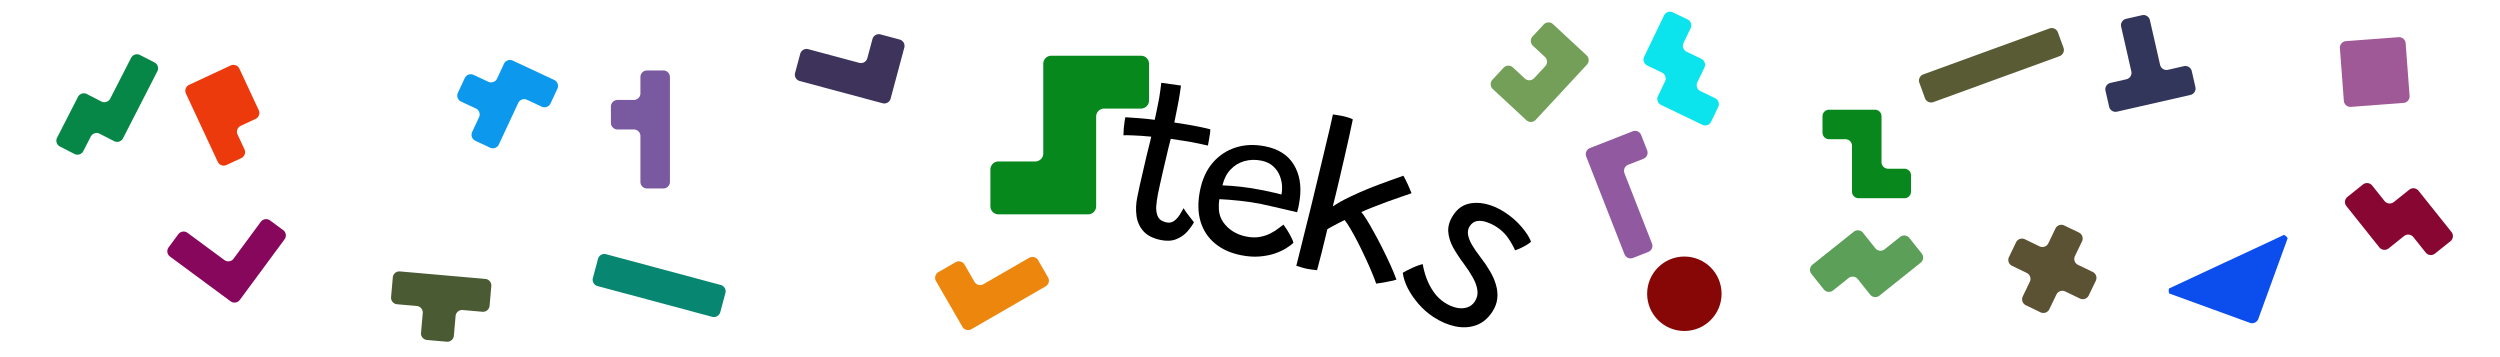 <?xml version="1.0" encoding="UTF-8" standalone="no"?>
<!-- Created with Inkscape (http://www.inkscape.org/) -->

<svg
   width="7168"
   height="1024"
   viewBox="0 0 1896.533 270.933"
   version="1.1"
   id="svg5"
   inkscape:version="1.3 (0e150ed6c4, 2023-07-21)"
   sodipodi:docname="steks_button.svg"
   inkscape:export-filename="steks_button.png"
   inkscape:export-xdpi="96"
   inkscape:export-ydpi="96"
   xmlns:inkscape="http://www.inkscape.org/namespaces/inkscape"
   xmlns:sodipodi="http://sodipodi.sourceforge.net/DTD/sodipodi-0.dtd"
   xmlns="http://www.w3.org/2000/svg"
   xmlns:svg="http://www.w3.org/2000/svg"
   xmlns:rdf="http://www.w3.org/1999/02/22-rdf-syntax-ns#"
   xmlns:cc="http://creativecommons.org/ns#"
   xmlns:dc="http://purl.org/dc/elements/1.1/">
  <title
     id="title4124">Steks Icon</title>
  <sodipodi:namedview
     id="namedview7"
     pagecolor="#ffffff"
     bordercolor="#666666"
     borderopacity="1.0"
     inkscape:pageshadow="2"
     inkscape:pageopacity="0.0"
     inkscape:pagecheckerboard="0"
     inkscape:document-units="px"
     showgrid="false"
     units="px"
     inkscape:snap-page="true"
     inkscape:zoom="0.13748183"
     inkscape:cx="3451.3652"
     inkscape:cy="2156.6486"
     inkscape:window-width="2400"
     inkscape:window-height="1261"
     inkscape:window-x="3191"
     inkscape:window-y="425"
     inkscape:window-maximized="1"
     inkscape:current-layer="g1"
     inkscape:showpageshadow="0"
     inkscape:deskcolor="#d1d1d1" />
  <defs
     id="defs2">
    <inkscape:path-effect
       effect="fillet_chamfer"
       id="path-effect1170"
       is_visible="true"
       lpeversion="1"
       satellites_param="F,0,0,1,0,4,0,1 @ F,0,0,1,0,4,0,1 @ F,0,0,1,0,4,0,1 @ F,0,0,1,0,4,0,1 @ F,0,0,1,0,4,0,1 @ F,0,0,1,0,4,0,1 @ F,0,0,1,0,4,0,1 @ F,0,0,1,0,4,0,1 @ F,0,0,1,0,4,0,1 @ F,0,0,1,0,4,0,1 @ F,0,0,1,0,4,0,1 @ F,0,0,1,0,4,0,1"
       unit="px"
       method="auto"
       mode="F"
       radius="4"
       chamfer_steps="1"
       flexible="false"
       use_knot_distance="true"
       apply_no_radius="true"
       apply_with_radius="true"
       only_selected="false"
       hide_knots="false"
       nodesatellites_param="F,0,0,1,0,4,0,1 @ F,0,0,1,0,4,0,1 @ F,0,0,1,0,4,0,1 @ F,0,0,1,0,4,0,1 @ F,0,0,1,0,4,0,1 @ F,0,0,1,0,4,0,1 @ F,0,0,1,0,4,0,1 @ F,0,0,1,0,4,0,1 @ F,0,0,1,0,4,0,1 @ F,0,0,1,0,4,0,1 @ F,0,0,1,0,4,0,1 @ F,0,0,1,0,4,0,1" />
    <filter
       style="color-interpolation-filters:sRGB"
       id="filter3733"
       inkscape:label="filter1" />
    <filter
       inkscape:menu="Shadows and Glows"
       inkscape:menu-tooltip="Cut out, add inner shadow and colorize some parts of an image"
       style="color-interpolation-filters:sRGB"
       inkscape:label="Emergence"
       id="filter3763"
       x="-0.091"
       y="-0.091"
       width="1.221"
       height="1.221">
      <feColorMatrix
         values="0 0 0 0 0 0 0 0 0 0 0 0 0 0 0 0.21 0.72 0.07 0 0 "
         result="result1"
         id="feColorMatrix3735" />
      <feColorMatrix
         values="1 0 0 0 0 0 1 0 0 0 0 0 1 0 0 0 0 0 2 0 "
         result="result9"
         id="feColorMatrix3737" />
      <feComposite
         in2="result9"
         in="SourceGraphic"
         operator="in"
         result="result4"
         id="feComposite3739" />
      <feFlood
         result="result2"
         flood-color="rgb(0,0,0)"
         id="feFlood3741" />
      <feComposite
         in2="result9"
         operator="in"
         result="result10"
         id="feComposite3743" />
      <feComposite
         in2="result4"
         operator="atop"
         id="feComposite3745" />
      <feGaussianBlur
         stdDeviation="3"
         result="result8"
         id="feGaussianBlur3747" />
      <feOffset
         dx="3"
         dy="3"
         result="result3"
         in="result8"
         id="feOffset3749" />
      <feFlood
         flood-opacity="1"
         flood-color="rgb(219,173,62)"
         result="result5"
         id="feFlood3751" />
      <feMerge
         result="result6"
         id="feMerge3759">
        <feMergeNode
           in="result5"
           id="feMergeNode3753" />
        <feMergeNode
           in="result3"
           id="feMergeNode3755" />
        <feMergeNode
           in="result4"
           id="feMergeNode3757" />
      </feMerge>
      <feComposite
         in2="SourceGraphic"
         operator="in"
         result="result7"
         id="feComposite3761" />
    </filter>
    <filter
       inkscape:menu="Shadows and Glows"
       inkscape:menu-tooltip="Cut out, add inner shadow and colorize some parts of an image"
       style="color-interpolation-filters:sRGB"
       inkscape:label="Emergence"
       id="filter4102"
       x="-0.053"
       y="-0.053"
       width="1.128"
       height="1.128">
      <feColorMatrix
         values="0 0 0 0 0 0 0 0 0 0 0 0 0 0 0 0.21 0.72 0.07 0 0 "
         result="result1"
         id="feColorMatrix4074" />
      <feColorMatrix
         values="1 0 0 0 0 0 1 0 0 0 0 0 1 0 0 0 0 0 2 0 "
         result="result9"
         id="feColorMatrix4076" />
      <feComposite
         in2="result9"
         in="SourceGraphic"
         operator="in"
         result="result4"
         id="feComposite4078" />
      <feFlood
         result="result2"
         flood-color="rgb(0,0,0)"
         id="feFlood4080" />
      <feComposite
         in2="result9"
         operator="in"
         result="result10"
         id="feComposite4082" />
      <feComposite
         in2="result4"
         operator="atop"
         id="feComposite4084" />
      <feGaussianBlur
         stdDeviation="3"
         result="result8"
         id="feGaussianBlur4086" />
      <feOffset
         dx="3"
         dy="3"
         result="result3"
         in="result8"
         id="feOffset4088" />
      <feFlood
         flood-opacity="1"
         flood-color="rgb(219,173,62)"
         result="result5"
         id="feFlood4090" />
      <feMerge
         result="result6"
         id="feMerge4098">
        <feMergeNode
           in="result5"
           id="feMergeNode4092" />
        <feMergeNode
           in="result3"
           id="feMergeNode4094" />
        <feMergeNode
           in="result4"
           id="feMergeNode4096" />
      </feMerge>
      <feComposite
         in2="SourceGraphic"
         operator="in"
         result="result7"
         id="feComposite4100" />
    </filter>
    <filter
       inkscape:menu="Shadows and Glows"
       inkscape:menu-tooltip="Cut out, add inner shadow and colorize some parts of an image"
       style="color-interpolation-filters:sRGB"
       inkscape:label="Emergence"
       id="filter3763-0"
       x="-0.091"
       y="-0.091"
       width="1.221"
       height="1.221">
      <feColorMatrix
         values="0 0 0 0 0 0 0 0 0 0 0 0 0 0 0 0.21 0.72 0.07 0 0 "
         result="result1"
         id="feColorMatrix3735-8" />
      <feColorMatrix
         values="1 0 0 0 0 0 1 0 0 0 0 0 1 0 0 0 0 0 2 0 "
         result="result9"
         id="feColorMatrix3737-4" />
      <feComposite
         in2="result9"
         in="SourceGraphic"
         operator="in"
         result="result4"
         id="feComposite3739-7" />
      <feFlood
         result="result2"
         flood-color="rgb(0,0,0)"
         id="feFlood3741-5" />
      <feComposite
         in2="result9"
         operator="in"
         result="result10"
         id="feComposite3743-0" />
      <feComposite
         in2="result4"
         operator="atop"
         id="feComposite3745-8" />
      <feGaussianBlur
         stdDeviation="3"
         result="result8"
         id="feGaussianBlur3747-9" />
      <feOffset
         dx="3"
         dy="3"
         result="result3"
         in="result8"
         id="feOffset3749-9" />
      <feFlood
         flood-opacity="1"
         flood-color="rgb(219,173,62)"
         result="result5"
         id="feFlood3751-5" />
      <feMerge
         result="result6"
         id="feMerge3759-6">
        <feMergeNode
           in="result5"
           id="feMergeNode3753-3" />
        <feMergeNode
           in="result3"
           id="feMergeNode3755-2" />
        <feMergeNode
           in="result4"
           id="feMergeNode3757-9" />
      </feMerge>
      <feComposite
         in2="SourceGraphic"
         operator="in"
         result="result7"
         id="feComposite3761-6" />
    </filter>
    <inkscape:path-effect
       effect="fillet_chamfer"
       id="path-effect1170-6"
       is_visible="true"
       lpeversion="1"
       satellites_param="F,0,0,1,0,4,0,1 @ F,0,0,1,0,4,0,1 @ F,0,0,1,0,4,0,1 @ F,0,0,1,0,4,0,1 @ F,0,0,1,0,4,0,1 @ F,0,0,1,0,4,0,1 @ F,0,0,1,0,4,0,1 @ F,0,0,1,0,4,0,1 @ F,0,0,1,0,4,0,1 @ F,0,0,1,0,4,0,1 @ F,0,0,1,0,4,0,1 @ F,0,0,1,0,4,0,1"
       unit="px"
       method="auto"
       mode="F"
       radius="4"
       chamfer_steps="1"
       flexible="false"
       use_knot_distance="true"
       apply_no_radius="true"
       apply_with_radius="true"
       only_selected="false"
       hide_knots="false"
       nodesatellites_param="F,0,0,1,0,4,0,1 @ F,0,0,1,0,4,0,1 @ F,0,0,1,0,4,0,1 @ F,0,0,1,0,4,0,1 @ F,0,0,1,0,4,0,1 @ F,0,0,1,0,4,0,1 @ F,0,0,1,0,4,0,1 @ F,0,0,1,0,4,0,1 @ F,0,0,1,0,4,0,1 @ F,0,0,1,0,4,0,1 @ F,0,0,1,0,4,0,1 @ F,0,0,1,0,4,0,1" />
    <filter
       style="color-interpolation-filters:sRGB"
       inkscape:label="Cross Blur"
       id="filter11450"
       x="-0.176"
       y="-0.074"
       width="1.353"
       height="1.148">
      <feColorMatrix
         in="SourceGraphic"
         values="1 0 0 0 0 0 1 0 0 0 0 0 1 0 0 -0.212 -0.715 -0.072 1 0 "
         result="colormatrix"
         id="feColorMatrix11440" />
      <feComposite
         in="SourceGraphic"
         in2="colormatrix"
         operator="arithmetic"
         k2="1"
         k3="0"
         k4="0"
         result="composite"
         id="feComposite11442"
         k1="0" />
      <feGaussianBlur
         stdDeviation="9 0.01"
         result="blur1"
         id="feGaussianBlur11444" />
      <feGaussianBlur
         in="composite"
         stdDeviation="0.01 9"
         result="blur2"
         id="feGaussianBlur11446" />
      <feBlend
         in="blur2"
         in2="blur1"
         mode="darken"
         result="blend"
         id="feBlend11448" />
    </filter>
    <filter
       style="color-interpolation-filters:sRGB"
       inkscape:label="Cross Blur"
       id="filter11450-9"
       x="-0.176"
       y="-0.074"
       width="1.353"
       height="1.148">
      <feColorMatrix
         in="SourceGraphic"
         values="1 0 0 0 0 0 1 0 0 0 0 0 1 0 0 -0.212 -0.715 -0.072 1 0 "
         result="colormatrix"
         id="feColorMatrix11440-1" />
      <feComposite
         in="SourceGraphic"
         in2="colormatrix"
         operator="arithmetic"
         k2="1"
         k3="0"
         k4="0"
         result="composite"
         id="feComposite11442-9"
         k1="0" />
      <feGaussianBlur
         stdDeviation="9 0.01"
         result="blur1"
         id="feGaussianBlur11444-1" />
      <feGaussianBlur
         in="composite"
         stdDeviation="0.01 9"
         result="blur2"
         id="feGaussianBlur11446-4" />
      <feBlend
         in="blur2"
         in2="blur1"
         mode="darken"
         result="blend"
         id="feBlend11448-4" />
    </filter>
    <filter
       style="color-interpolation-filters:sRGB"
       inkscape:label="Cross Blur"
       id="filter11450-1"
       x="-0.176"
       y="-0.074"
       width="1.353"
       height="1.148">
      <feColorMatrix
         in="SourceGraphic"
         values="1 0 0 0 0 0 1 0 0 0 0 0 1 0 0 -0.212 -0.715 -0.072 1 0 "
         result="colormatrix"
         id="feColorMatrix11440-4" />
      <feComposite
         in="SourceGraphic"
         in2="colormatrix"
         operator="arithmetic"
         k2="1"
         k3="0"
         k4="0"
         result="composite"
         id="feComposite11442-5"
         k1="0" />
      <feGaussianBlur
         stdDeviation="9 0.01"
         result="blur1"
         id="feGaussianBlur11444-6" />
      <feGaussianBlur
         in="composite"
         stdDeviation="0.01 9"
         result="blur2"
         id="feGaussianBlur11446-3" />
      <feBlend
         in="blur2"
         in2="blur1"
         mode="darken"
         result="blend"
         id="feBlend11448-5" />
    </filter>
    <filter
       style="color-interpolation-filters:sRGB"
       inkscape:label="Cross Blur"
       id="filter14362"
       x="-0.303"
       y="-0.14"
       width="1.606"
       height="1.281">
      <feColorMatrix
         in="SourceGraphic"
         values="1 0 0 0 0 0 1 0 0 0 0 0 1 0 0 -0.212 -0.715 -0.072 1 0 "
         result="colormatrix"
         id="feColorMatrix14352" />
      <feComposite
         in="SourceGraphic"
         in2="colormatrix"
         operator="arithmetic"
         k2="1"
         k3="0"
         k4="0"
         result="composite"
         id="feComposite14354"
         k1="0" />
      <feGaussianBlur
         stdDeviation="9 0.01"
         result="blur1"
         id="feGaussianBlur14356" />
      <feGaussianBlur
         in="composite"
         stdDeviation="0.01 9"
         result="blur2"
         id="feGaussianBlur14358" />
      <feBlend
         in="blur2"
         in2="blur1"
         mode="darken"
         result="fbSourceGraphic"
         id="feBlend14360" />
      <feColorMatrix
         result="fbSourceGraphicAlpha"
         in="fbSourceGraphic"
         values="0 0 0 -1 0 0 0 0 -1 0 0 0 0 -1 0 0 0 0 1 0"
         id="feColorMatrix16685" />
      <feColorMatrix
         id="feColorMatrix16687"
         in="fbSourceGraphic"
         values="1 0 0 0 0 0 1 0 0 0 0 0 1 0 0 -0.212 -0.715 -0.072 1 0 "
         result="colormatrix" />
      <feComposite
         in2="colormatrix"
         id="feComposite16689"
         in="fbSourceGraphic"
         operator="arithmetic"
         k2="1"
         k3="0"
         k4="0"
         result="composite"
         k1="0" />
      <feGaussianBlur
         id="feGaussianBlur16691"
         stdDeviation="9 0.01"
         result="blur1" />
      <feGaussianBlur
         id="feGaussianBlur16693"
         in="composite"
         stdDeviation="0.01 9"
         result="blur2" />
      <feBlend
         in2="blur1"
         id="feBlend16695"
         in="blur2"
         mode="darken"
         result="blend" />
    </filter>
    <filter
       inkscape:menu="Shadows and Glows"
       inkscape:menu-tooltip="Cut out, add inner shadow and colorize some parts of an image"
       style="color-interpolation-filters:sRGB"
       inkscape:label="Emergence"
       id="filter3763-0-8"
       x="-0.091"
       y="-0.091"
       width="1.221"
       height="1.221">
      <feColorMatrix
         values="0 0 0 0 0 0 0 0 0 0 0 0 0 0 0 0.21 0.72 0.07 0 0 "
         result="result1"
         id="feColorMatrix3735-8-5" />
      <feColorMatrix
         values="1 0 0 0 0 0 1 0 0 0 0 0 1 0 0 0 0 0 2 0 "
         result="result9"
         id="feColorMatrix3737-4-9" />
      <feComposite
         in2="result9"
         in="SourceGraphic"
         operator="in"
         result="result4"
         id="feComposite3739-7-2" />
      <feFlood
         result="result2"
         flood-color="rgb(0,0,0)"
         id="feFlood3741-5-6" />
      <feComposite
         in2="result9"
         operator="in"
         result="result10"
         id="feComposite3743-0-0" />
      <feComposite
         in2="result4"
         operator="atop"
         id="feComposite3745-8-2" />
      <feGaussianBlur
         stdDeviation="3"
         result="result8"
         id="feGaussianBlur3747-9-2" />
      <feOffset
         dx="3"
         dy="3"
         result="result3"
         in="result8"
         id="feOffset3749-9-2" />
      <feFlood
         flood-opacity="1"
         flood-color="rgb(219,173,62)"
         result="result5"
         id="feFlood3751-5-7" />
      <feMerge
         result="result6"
         id="feMerge3759-6-2">
        <feMergeNode
           in="result5"
           id="feMergeNode3753-3-3" />
        <feMergeNode
           in="result3"
           id="feMergeNode3755-2-8" />
        <feMergeNode
           in="result4"
           id="feMergeNode3757-9-5" />
      </feMerge>
      <feComposite
         in2="SourceGraphic"
         operator="in"
         result="result7"
         id="feComposite3761-6-5" />
    </filter>
    <inkscape:path-effect
       effect="fillet_chamfer"
       id="path-effect1170-6-7"
       is_visible="true"
       lpeversion="1"
       satellites_param="F,0,0,1,0,4,0,1 @ F,0,0,1,0,4,0,1 @ F,0,0,1,0,4,0,1 @ F,0,0,1,0,4,0,1 @ F,0,0,1,0,4,0,1 @ F,0,0,1,0,4,0,1 @ F,0,0,1,0,4,0,1 @ F,0,0,1,0,4,0,1 @ F,0,0,1,0,4,0,1 @ F,0,0,1,0,4,0,1 @ F,0,0,1,0,4,0,1 @ F,0,0,1,0,4,0,1"
       unit="px"
       method="auto"
       mode="F"
       radius="4"
       chamfer_steps="1"
       flexible="false"
       use_knot_distance="true"
       apply_no_radius="true"
       apply_with_radius="true"
       only_selected="false"
       hide_knots="false"
       nodesatellites_param="F,0,0,1,0,4,0,1 @ F,0,0,1,0,4,0,1 @ F,0,0,1,0,4,0,1 @ F,0,0,1,0,4,0,1 @ F,0,0,1,0,4,0,1 @ F,0,0,1,0,4,0,1 @ F,0,0,1,0,4,0,1 @ F,0,0,1,0,4,0,1 @ F,0,0,1,0,4,0,1 @ F,0,0,1,0,4,0,1 @ F,0,0,1,0,4,0,1 @ F,0,0,1,0,4,0,1" />
  </defs>
  <g
     inkscape:groupmode="layer"
     id="layer2"
     inkscape:label="Layer 2"
     transform="translate(-29.41,34.814)" />
  <g
     inkscape:label="Layer 1"
     inkscape:groupmode="layer"
     id="layer1"
     transform="translate(-29.41,34.814)">
    <g
       id="g3"
       transform="matrix(4,0,0,4,-329.975,-1.4550121e-7)">
      <g
         id="g1"
         transform="matrix(0.288,0,0,0.288,96.468,-5.781)">
        <g
           id="g2601"
           transform="matrix(2.985,0,0,2.985,497.574,-785.342)">
          <g
             id="g2"
             transform="matrix(1.834,0,0,1.834,-24.44,164.211)">
            <path
               id="rect879"
               style="fill:#07881d;fill-opacity:1;stroke:none;stroke-width:7.57;paint-order:markers stroke fill;filter:url(#filter3763-0-8)"
               d="m 54.592,32.31 v 18.282 26.283 a 4,4 135 0 1 -4,4 H 32.31 a 4,4 135 0 0 -4,4 l 0,18.282 a 4,4 45 0 0 4,4 H 50.592 76.874 a 4,4 135 0 0 4,-4 V 84.875 58.592 a 4,4 135 0 1 4,-4 l 18.282,0 a 4,4 135 0 0 4,-4 V 32.31 a 4,4 45 0 0 -4,-4 l -18.282,0 -26.282,0 a 4,4 135 0 0 -4,4 z"
               transform="matrix(0.242,0,0,0.242,29.793,51.188)"
               inkscape:original-d="M 54.59236,28.309893 V 54.591839 80.874817 H 28.310416 V 107.15677 H 54.59236 80.8743 V 80.874817 54.591839 h 26.28195 V 28.309893 H 80.8743 Z"
               inkscape:path-effect="#path-effect1170-6-7" />
            <path
               d="m 76.142,65.105 q -0.191,0.61 -0.584,1.283 -0.394,0.66 -1.092,1.118 -0.699,0.47 -1.803,0.47 -1.422,0 -2.261,-0.622 -0.826,-0.622 -1.181,-1.638 -0.356,-1.016 -0.356,-2.21 0,-0.622 0.013,-1.473 0.025,-0.851 0.051,-1.765 0.025,-0.914 0.051,-1.765 0.038,-0.864 0.064,-1.511 0.025,-0.66 0.038,-0.978 -1.245,0.127 -2.159,0.279 -0.902,0.14 -1.156,0.216 -0.076,-0.406 -0.127,-0.851 -0.038,-0.457 -0.064,-0.826 -0.013,-0.368 -0.013,-0.495 0.711,-0.102 1.651,-0.216 0.953,-0.114 1.88,-0.178 0.013,-0.495 0.013,-1.219 0,-0.737 0,-1.384 -0.013,-0.546 -0.051,-1.054 -0.038,-0.521 -0.064,-0.864 l 2.388,-0.14 q 0.025,0.191 0.051,0.914 0.038,0.711 0.038,1.727 0,0.381 0,0.927 0,0.533 0,0.953 0.381,-0.025 0.94,-0.051 0.559,-0.025 0.902,-0.025 0.597,-0.013 1.143,-0.013 0.546,0 0.94,0.013 0.394,0.013 0.483,0.025 0.064,0.343 0.076,0.953 0.025,0.61 0.025,1.016 -0.127,-0.013 -0.876,-0.013 -0.737,-0.013 -1.46,0 -0.521,0.013 -1.143,0.051 -0.622,0.025 -1.067,0.051 -0.013,0.33 -0.051,0.978 -0.025,0.648 -0.051,1.46 -0.025,0.8 -0.051,1.638 -0.025,0.826 -0.038,1.549 -0.013,0.711 -0.013,1.156 0,0.8 0.089,1.524 0.102,0.724 0.457,1.194 0.368,0.457 1.156,0.457 0.533,0 0.864,-0.381 0.33,-0.381 0.508,-0.876 0.191,-0.495 0.279,-0.826 0.114,0.127 0.33,0.343 0.229,0.203 0.483,0.432 0.267,0.229 0.47,0.406 0.216,0.178 0.279,0.241 z"
               id="text1"
               style="font-size:25.4px;line-height:1.25;font-family:Grandstander;-inkscape-font-specification:'Grandstander, Normal';stroke-width:0.265"
               transform="rotate(11.34)"
               aria-label="t" />
            <path
               d="m 88.36,65.178 q -0.254,0.356 -0.749,0.826 -0.495,0.457 -1.232,0.889 -0.737,0.419 -1.714,0.699 -0.978,0.279 -2.21,0.279 -1.905,0 -3.34,-0.775 -1.435,-0.775 -2.223,-2.261 -0.787,-1.499 -0.787,-3.645 0,-2.057 0.851,-3.569 0.864,-1.511 2.362,-2.337 1.499,-0.826 3.442,-0.826 2.438,0 3.797,1.486 1.372,1.486 1.524,3.988 0.025,0.406 0.025,0.787 0,0.368 -0.038,0.762 -0.165,-0.013 -0.686,-0.025 -0.508,-0.025 -1.194,-0.038 -0.686,-0.025 -1.384,-0.038 -0.686,-0.025 -1.181,-0.025 -1.283,0 -2.629,0.127 -1.346,0.127 -2.4,0.292 0.013,0.33 0.064,0.648 0.051,0.318 0.127,0.61 0.216,0.775 0.787,1.346 0.572,0.559 1.359,0.864 0.8,0.305 1.689,0.305 0.94,0 1.638,-0.279 0.699,-0.279 1.194,-0.686 0.508,-0.406 0.813,-0.775 0.318,-0.368 0.483,-0.546 0.076,0.064 0.292,0.279 0.229,0.203 0.483,0.495 0.267,0.292 0.495,0.597 0.241,0.292 0.343,0.546 z m -9.728,-5.105 q 0.914,-0.152 2.146,-0.267 1.245,-0.114 2.819,-0.114 0.826,0 1.397,0.025 0.584,0.013 0.813,0.038 0,-0.419 -0.102,-0.889 -0.14,-0.635 -0.508,-1.232 -0.368,-0.597 -1.003,-0.991 -0.622,-0.406 -1.575,-0.406 -1.092,0 -1.994,0.47 -0.889,0.457 -1.422,1.321 -0.533,0.851 -0.572,2.045 z"
               id="text1-5"
               style="font-size:25.4px;line-height:1.25;font-family:Grandstander;-inkscape-font-specification:'Grandstander, Normal';stroke-width:0.265"
               transform="rotate(11.34)"
               aria-label="e " />
            <path
               d="m 99.088,68.027 q -0.279,-0.483 -0.775,-1.219 -0.495,-0.737 -1.105,-1.562 -0.61,-0.838 -1.245,-1.638 -0.635,-0.8 -1.194,-1.422 -0.546,-0.622 -0.914,-0.914 -0.229,0.178 -0.635,0.495 -0.394,0.318 -0.737,0.61 -0.343,0.279 -0.445,0.394 -0.013,0.546 -0.051,1.308 -0.025,0.749 -0.064,1.511 -0.038,0.749 -0.076,1.372 -0.025,0.61 -0.051,0.876 -0.279,0.025 -0.584,0.051 -0.305,0.025 -0.61,0.025 -0.368,0 -0.724,-0.038 -0.356,-0.025 -0.635,-0.064 0.025,-0.305 0.064,-1.333 0.051,-1.029 0.114,-2.527 0.076,-1.511 0.152,-3.277 0.076,-1.778 0.14,-3.581 0.076,-1.816 0.127,-3.429 0.064,-1.626 0.102,-2.819 0.038,-1.206 0.038,-1.753 0.241,-0.013 0.521,-0.025 0.292,-0.013 0.584,-0.013 0.381,0 0.724,0.038 0.356,0.025 0.635,0.114 0,0.953 -0.025,2.184 -0.025,1.219 -0.064,2.54 -0.025,1.308 -0.076,2.527 -0.038,1.206 -0.076,2.134 -0.025,0.914 -0.064,1.359 0.737,-0.749 1.778,-1.524 1.041,-0.787 2.146,-1.511 1.118,-0.724 2.095,-1.308 0.978,-0.597 1.587,-0.953 0.152,0.165 0.343,0.419 0.203,0.241 0.394,0.521 0.203,0.279 0.368,0.533 0.178,0.241 0.267,0.406 -0.432,0.241 -1.181,0.686 -0.749,0.432 -1.575,0.94 -0.826,0.508 -1.562,0.991 -0.737,0.47 -1.156,0.787 0.279,0.216 0.787,0.749 0.508,0.533 1.143,1.295 0.648,0.749 1.333,1.626 0.686,0.876 1.333,1.765 0.648,0.889 1.143,1.702 -0.114,0.076 -0.419,0.216 -0.305,0.127 -0.673,0.279 -0.368,0.152 -0.711,0.279 -0.33,0.127 -0.495,0.178 z"
               id="text1-0"
               style="font-size:25.4px;line-height:1.25;font-family:Grandstander;-inkscape-font-specification:'Grandstander, Normal';stroke-width:0.265"
               transform="rotate(11.34)"
               aria-label="k" />
            <path
               d="m 90.671,90.2 c -0.66,-0.43 -1.255,-0.95 -1.787,-1.56 -0.532,-0.61 -0.968,-1.243 -1.308,-1.9 -0.328,-0.659 -0.529,-1.28 -0.603,-1.864 0.114,-0.067 0.273,-0.155 0.476,-0.265 0.203,-0.11 0.425,-0.218 0.666,-0.324 0.245,-0.113 0.479,-0.208 0.702,-0.285 0.227,-0.084 0.414,-0.139 0.562,-0.164 0.083,0.539 0.233,1.107 0.45,1.704 0.222,0.59 0.513,1.143 0.873,1.661 0.364,0.511 0.791,0.926 1.281,1.245 0.468,0.305 0.934,0.513 1.398,0.624 0.475,0.108 0.909,0.102 1.3,-0.017 0.398,-0.114 0.717,-0.356 0.958,-0.725 0.278,-0.425 0.381,-0.879 0.31,-1.359 -0.066,-0.488 -0.25,-0.997 -0.551,-1.527 -0.297,-0.537 -0.653,-1.083 -1.07,-1.638 -0.502,-0.671 -0.934,-1.327 -1.295,-1.967 -0.349,-0.642 -0.546,-1.286 -0.59,-1.931 -0.037,-0.641 0.162,-1.294 0.597,-1.961 0.444,-0.681 1.006,-1.123 1.685,-1.327 0.686,-0.199 1.421,-0.21 2.205,-0.033 0.791,0.182 1.555,0.514 2.293,0.995 0.823,0.537 1.508,1.136 2.058,1.797 0.561,0.659 0.935,1.247 1.124,1.764 -0.107,0.102 -0.271,0.222 -0.493,0.361 -0.217,0.131 -0.451,0.257 -0.701,0.377 -0.25,0.12 -0.492,0.22 -0.726,0.3 -0.192,-0.449 -0.466,-0.936 -0.821,-1.461 -0.047,-0.069 -0.096,-0.137 -0.146,-0.204 -0.333,-0.438 -0.749,-0.82 -1.248,-1.145 -0.383,-0.25 -0.782,-0.444 -1.196,-0.583 -0.41,-0.146 -0.796,-0.19 -1.157,-0.133 -0.361,0.058 -0.657,0.264 -0.889,0.618 -0.199,0.305 -0.267,0.65 -0.204,1.034 0.07,0.389 0.234,0.804 0.492,1.246 0.263,0.434 0.58,0.894 0.951,1.378 0.452,0.578 0.845,1.153 1.18,1.725 0.339,0.565 0.585,1.125 0.739,1.68 0.165,0.553 0.217,1.102 0.154,1.647 -0.058,0.538 -0.254,1.063 -0.587,1.573 -0.532,0.816 -1.185,1.36 -1.96,1.633 -0.775,0.273 -1.603,0.319 -2.486,0.138 -0.882,-0.181 -1.76,-0.557 -2.632,-1.125 z"
               id="text1-8"
               style="font-size:25.4px;line-height:1.25;font-family:Grandstander;-inkscape-font-specification:'Grandstander, Normal';stroke-width:0.265"
               aria-label="s"
               sodipodi:nodetypes="ssccscccccsccscccccsccscccscssscssccccccssss" />
          </g>
        </g>
        <g
           id="g18993"
           transform="matrix(0.454,0,0,-0.454,-65.336,155.375)" />
        <g
           transform="matrix(0.454,0,0,-0.454,-38.461,202.042)"
           id="g18287" />
        <g
           transform="matrix(-0.869,0,0,-0.869,1086.188,183.298)"
           id="g2-7">
          <circle
             r="28.209"
             fill="#870707"
             id="circle1"
             cx="0"
             cy="0" />
        </g>
        <g
           transform="matrix(-0.816,-0.297,0.297,-0.816,1449.693,176.095)"
           id="g3-8">
          <path
             fill="#0c4eed"
             d="m -25,-20 v 65 a 5,5 0 0 0 3.536,1.464 L 46.464,-21.464 A 5,5 0 0 0 45,-25 h -65 a 5,5 0 0 0 -5,5 z"
             id="path1" />
        </g>
        <g
           transform="matrix(0.839,0.225,0.225,-0.839,411.062,177.872)"
           id="g4">
          <path
             fill="#078772"
             d="m -45,12.5 h 90 a 5,5 0 0 0 5,-5 v -15 a 5,5 0 0 0 -5,-5 h -90 a 5,5 0 0 0 -5,5 v 15 a 5,5 0 0 0 5,5 z"
             id="path2" />
        </g>
        <g
           transform="matrix(-0.866,0.065,-0.065,-0.866,1540.82,37.284)"
           id="g5">
          <path
             fill="#9f5997"
             d="m -20,25 h 40 a 5,5 0 0 0 5,-5 v -40 a 5,5 0 0 0 -5,-5 h -40 a 5,5 0 0 0 -5,5 v 40 a 5,5 0 0 0 5,5 z"
             id="path3" />
        </g>
        <g
           transform="matrix(0.865,0.076,0.076,-0.865,664.054,613.947)"
           id="g6">
          <path
             fill="#4a5b33"
             d="m -530.935,468.219 h 65 a 5,5 0 0 0 5,-5 v -15 a 5,5 0 0 0 -5,-5 h -15 a 5,5 0 0 1 -5,-5 v -15 a 5,5 0 0 0 -5,-5 h -15 a 5,5 0 0 0 -5,5 v 15 a 5,5 0 0 1 -5,5 h -15 a 5,5 0 0 0 -5,5 v 15 a 5,5 0 0 0 5,5 z"
             id="path4" />
        </g>
        <g
           transform="matrix(-0.752,0.434,0.434,0.752,628.284,181.142)"
           id="g7">
          <path
             fill="#ed860c"
             d="m -38.75,18.75 h 65 a 5,5 0 0 0 5,-5 v -40 a 5,5 0 0 0 -5,-5 h -15 a 5,5 0 0 0 -5,5 v 15 a 5,5 0 0 1 -5,5 h -40 a 5,5 0 0 0 -5,5 v 15 a 5,5 0 0 0 5,5 z"
             id="path5" />
        </g>
        <g
           transform="matrix(0.839,0.225,0.225,-0.839,540.383,36.198)"
           id="g8">
          <path
             fill="#3d335b"
             d="m -38.75,6.25 h 40 a 5,5 0 0 1 5,5 v 15 a 5,5 0 0 0 5,5 h 15 a 5,5 0 0 0 5,-5 v -40 a 5,5 0 0 0 -5,-5 h -65 a 5,5 0 0 0 -5,5 v 15 a 5,5 0 0 0 5,5 z"
             id="path6" />
        </g>
        <g
           transform="matrix(-0.679,0.542,-0.542,-0.679,1206.182,163.495)"
           id="g9">
          <path
             fill="#5c9f59"
             d="m -32.5,0 h 15 a 5,5 0 0 1 5,5 v 15 a 5,5 0 0 0 5,5 h 40 a 5,5 0 0 0 5,-5 V 5 a 5,5 0 0 0 -5,-5 h -15 a 5,5 0 0 1 -5,-5 v -15 a 5,5 0 0 0 -5,-5 h -40 a 5,5 0 0 0 -5,5 v 15 a 5,5 0 0 0 5,5 z"
             id="path7" />
        </g>
        <g
           transform="matrix(-0.542,-0.679,0.679,-0.542,1556.755,134.1)"
           id="g10">
          <path
             fill="#870732"
             d="m -32.5,25 h 40 a 5,5 0 0 0 5,-5 V 5 a 5,5 0 0 1 5,-5 h 15 a 5,5 0 0 0 5,-5 v -15 a 5,5 0 0 0 -5,-5 h -40 a 5,5 0 0 0 -5,5 v 15 a 5,5 0 0 1 -5,5 h -15 a 5,5 0 0 0 -5,5 v 15 a 5,5 0 0 0 5,5 z"
             id="path8" />
        </g>
        <g
           transform="matrix(0.787,0.367,0.367,-0.787,308.841,54.904)"
           id="g11">
          <path
             fill="#0c99ed"
             d="m -28.541,6.708 h 12.361 a 5,5 0 0 1 5,5 v 12.361 a 5,5 0 0 0 5,5 h 34.721 a 5,5 0 0 0 5,-5 v -12.361 a 5,5 0 0 0 -5,-5 H 16.18 a 5,5 0 0 1 -5,-5 V -33.013 a 5,5 0 0 0 -5,-5 H -6.18 a 5,5 0 0 0 -5,5 v 12.361 a 5,5 0 0 1 -5,5 h -12.361 a 5,5 0 0 0 -5,5 V 1.708 a 5,5 0 0 0 5,5 z"
             id="path9" />
        </g>
        <g
           transform="matrix(-0.816,0.297,-0.297,-0.816,1288.403,32.834)"
           id="g12">
          <path
             fill="#585b33"
             d="M -50.902,11.18 H 50.902 a 5,5 0 0 0 5,-5 V -6.18 a 5,5 0 0 0 -5,-5 H -50.902 a 5,5 0 0 0 -5,5 V 6.18 a 5,5 0 0 0 5,5 z"
             id="path10" />
        </g>
        <g
           transform="matrix(-0.317,-0.809,0.809,-0.317,1044.701,114.717)"
           id="g13">
          <path
             fill="#91599f"
             d="m -46.43,6.708 h 57.082 a 5,5 0 0 1 5,5 v 12.361 a 5,5 0 0 0 5,5 h 12.361 a 5,5 0 0 0 5,-5 v -34.721 a 5,5 0 0 0 -5,-5 H -46.43 a 5,5 0 0 0 -5,5 V 1.708 a 5,5 0 0 0 5,5 z"
             id="path11" />
        </g>
        <g
           transform="matrix(0.396,-0.773,-0.773,-0.396,48.454,61.264)"
           id="g14">
          <path
             fill="#078747"
             d="m -37.485,24.597 h 34.721 a 5,5 0 0 0 5,-5 V 7.236 a 5,5 0 0 1 5,-5 H 41.957 a 5,5 0 0 0 5,-5 V -15.125 a 5,5 0 0 0 -5,-5 h -57.082 a 5,5 0 0 0 -5,5 v 12.361 a 5,5 0 0 1 -5,5 h -12.361 a 5,5 0 0 0 -5,5 V 19.597 a 5,5 0 0 0 5,5 z"
             id="path12" />
        </g>
        <g
           transform="matrix(0.787,-0.367,-0.367,-0.787,124.126,63.036)"
           id="g15">
          <path
             fill="#ed3a0c"
             d="m -15.125,29.069 h 34.721 a 5,5 0 0 0 5,-5 v -34.721 a 5,5 0 0 0 -5,-5 H 7.236 a 5,5 0 0 1 -5,-5 v -12.361 a 5,5 0 0 0 -5,-5 H -15.125 a 5,5 0 0 0 -5,5 v 57.082 a 5,5 0 0 0 5,5 z"
             id="path13" />
        </g>
        <g
           transform="matrix(0.847,-0.193,0.193,0.847,1390.528,37.041)"
           id="g16">
          <path
             fill="#33365b"
             d="m -28.541,24.597 h 57.082 a 5,5 0 0 0 5,-5 V 7.236 a 5,5 0 0 0 -5,-5 H 16.18 a 5,5 0 0 1 -5,-5 V -37.485 a 5,5 0 0 0 -5,-5 H -6.18 a 5,5 0 0 0 -5,5 v 34.721 a 5,5 0 0 1 -5,5 h -12.361 a 5,5 0 0 0 -5,5 V 19.597 a 5,5 0 0 0 5,5 z"
             id="path14" />
        </g>
        <g
           transform="matrix(-0.591,0.637,-0.637,-0.591,-76.458,706.554)"
           id="g17">
          <path
             fill="#749f59"
             d="m -1428.561,-354.361 h 12.361 a 5,5 0 0 0 5,-5 v -12.361 a 5,5 0 0 1 5,-5 h 12.361 a 5,5 0 0 1 5,5 v 12.361 a 5,5 0 0 0 5,5 h 12.361 a 5,5 0 0 0 5,-5 v -34.721 a 5,5 0 0 0 -5,-5 h -57.082 a 5,5 0 0 0 -5,5 v 34.721 a 5,5 0 0 0 5,5 z"
             id="path15" />
        </g>
        <g
           transform="matrix(0.699,0.516,0.516,-0.699,127.853,160.961)"
           id="g18">
          <path
             fill="#87075d"
             d="m -37.485,-2.236 h 34.721 a 5,5 0 0 1 5,5 V 37.485 a 5,5 0 0 0 5,5 H 19.597 a 5,5 0 0 0 5,-5 v -57.082 a 5,5 0 0 0 -5,-5 H -37.485 a 5,5 0 0 0 -5,5 v 12.361 a 5,5 0 0 0 5,5 z"
             id="path16" />
        </g>
        <g
           transform="matrix(-0.783,-0.377,0.377,-0.783,1083.131,36.82)"
           id="g19">
          <path
             fill="#0ce4ed"
             d="m -33.013,-6.708 h 12.361 a 5,5 0 0 1 5,5 V 10.652 a 5,5 0 0 0 5,5 H 1.708 a 5,5 0 0 1 5,5 v 12.361 a 5,5 0 0 0 5,5 h 12.361 a 5,5 0 0 0 5,-5 V -1.708 a 5,5 0 0 0 -5,-5 H 11.708 A 5,5 0 0 1 6.708,-11.708 v -12.361 a 5,5 0 0 0 -5,-5 H -33.013 a 5,5 0 0 0 -5,5 v 12.361 a 5,5 0 0 0 5,5 z"
             id="path17" />
        </g>
        <g
           transform="matrix(-0.783,-0.377,0.377,-0.783,1328.542,166.923)"
           id="g20">
          <path
             fill="#5b5133"
             d="m -28.541,11.18 h 12.361 a 5,5 0 0 1 5,5 v 12.361 a 5,5 0 0 0 5,5 H 6.18 a 5,5 0 0 0 5,-5 V 16.18 a 5,5 0 0 1 5,-5 h 12.361 a 5,5 0 0 0 5,-5 V -6.18 a 5,5 0 0 0 -5,-5 H 16.18 a 5,5 0 0 1 -5,-5 v -12.361 a 5,5 0 0 0 -5,-5 H -6.18 a 5,5 0 0 0 -5,5 v 12.361 a 5,5 0 0 1 -5,5 h -12.361 a 5,5 0 0 0 -5,5 V 6.18 a 5,5 0 0 0 5,5 z"
             id="path18" />
        </g>
        <g
           transform="matrix(0,-0.869,-0.869,0,404.565,73.163)"
           id="g21">
          <path
             fill="#79599f"
             d="m -41.957,6.708 h 34.721 a 5,5 0 0 1 5,5 v 12.361 a 5,5 0 0 0 5,5 h 12.361 a 5,5 0 0 0 5,-5 v -12.361 a 5,5 0 0 1 5,-5 h 12.361 a 5,5 0 0 0 5,-5 V -10.652 a 5,5 0 0 0 -5,-5 h -79.443 a 5,5 0 0 0 -5,5 V 1.708 a 5,5 0 0 0 5,5 z"
             id="path19" />
        </g>
        <g
           transform="matrix(-0.869,0,0,-0.869,1206.304,91.244)"
           id="g22">
          <path
             fill="#07871c"
             d="m -28.541,-11.18 h 12.361 a 5,5 0 0 1 5,5 v 34.721 a 5,5 0 0 0 5,5 h 34.721 a 5,5 0 0 0 5,-5 V 16.18 a 5,5 0 0 0 -5,-5 H 16.18 a 5,5 0 0 1 -5,-5 v -34.721 a 5,5 0 0 0 -5,-5 h -34.721 a 5,5 0 0 0 -5,5 v 12.361 a 5,5 0 0 0 5,5 z"
             id="path20" />
        </g>
      </g>
    </g>
  </g>
</svg>
